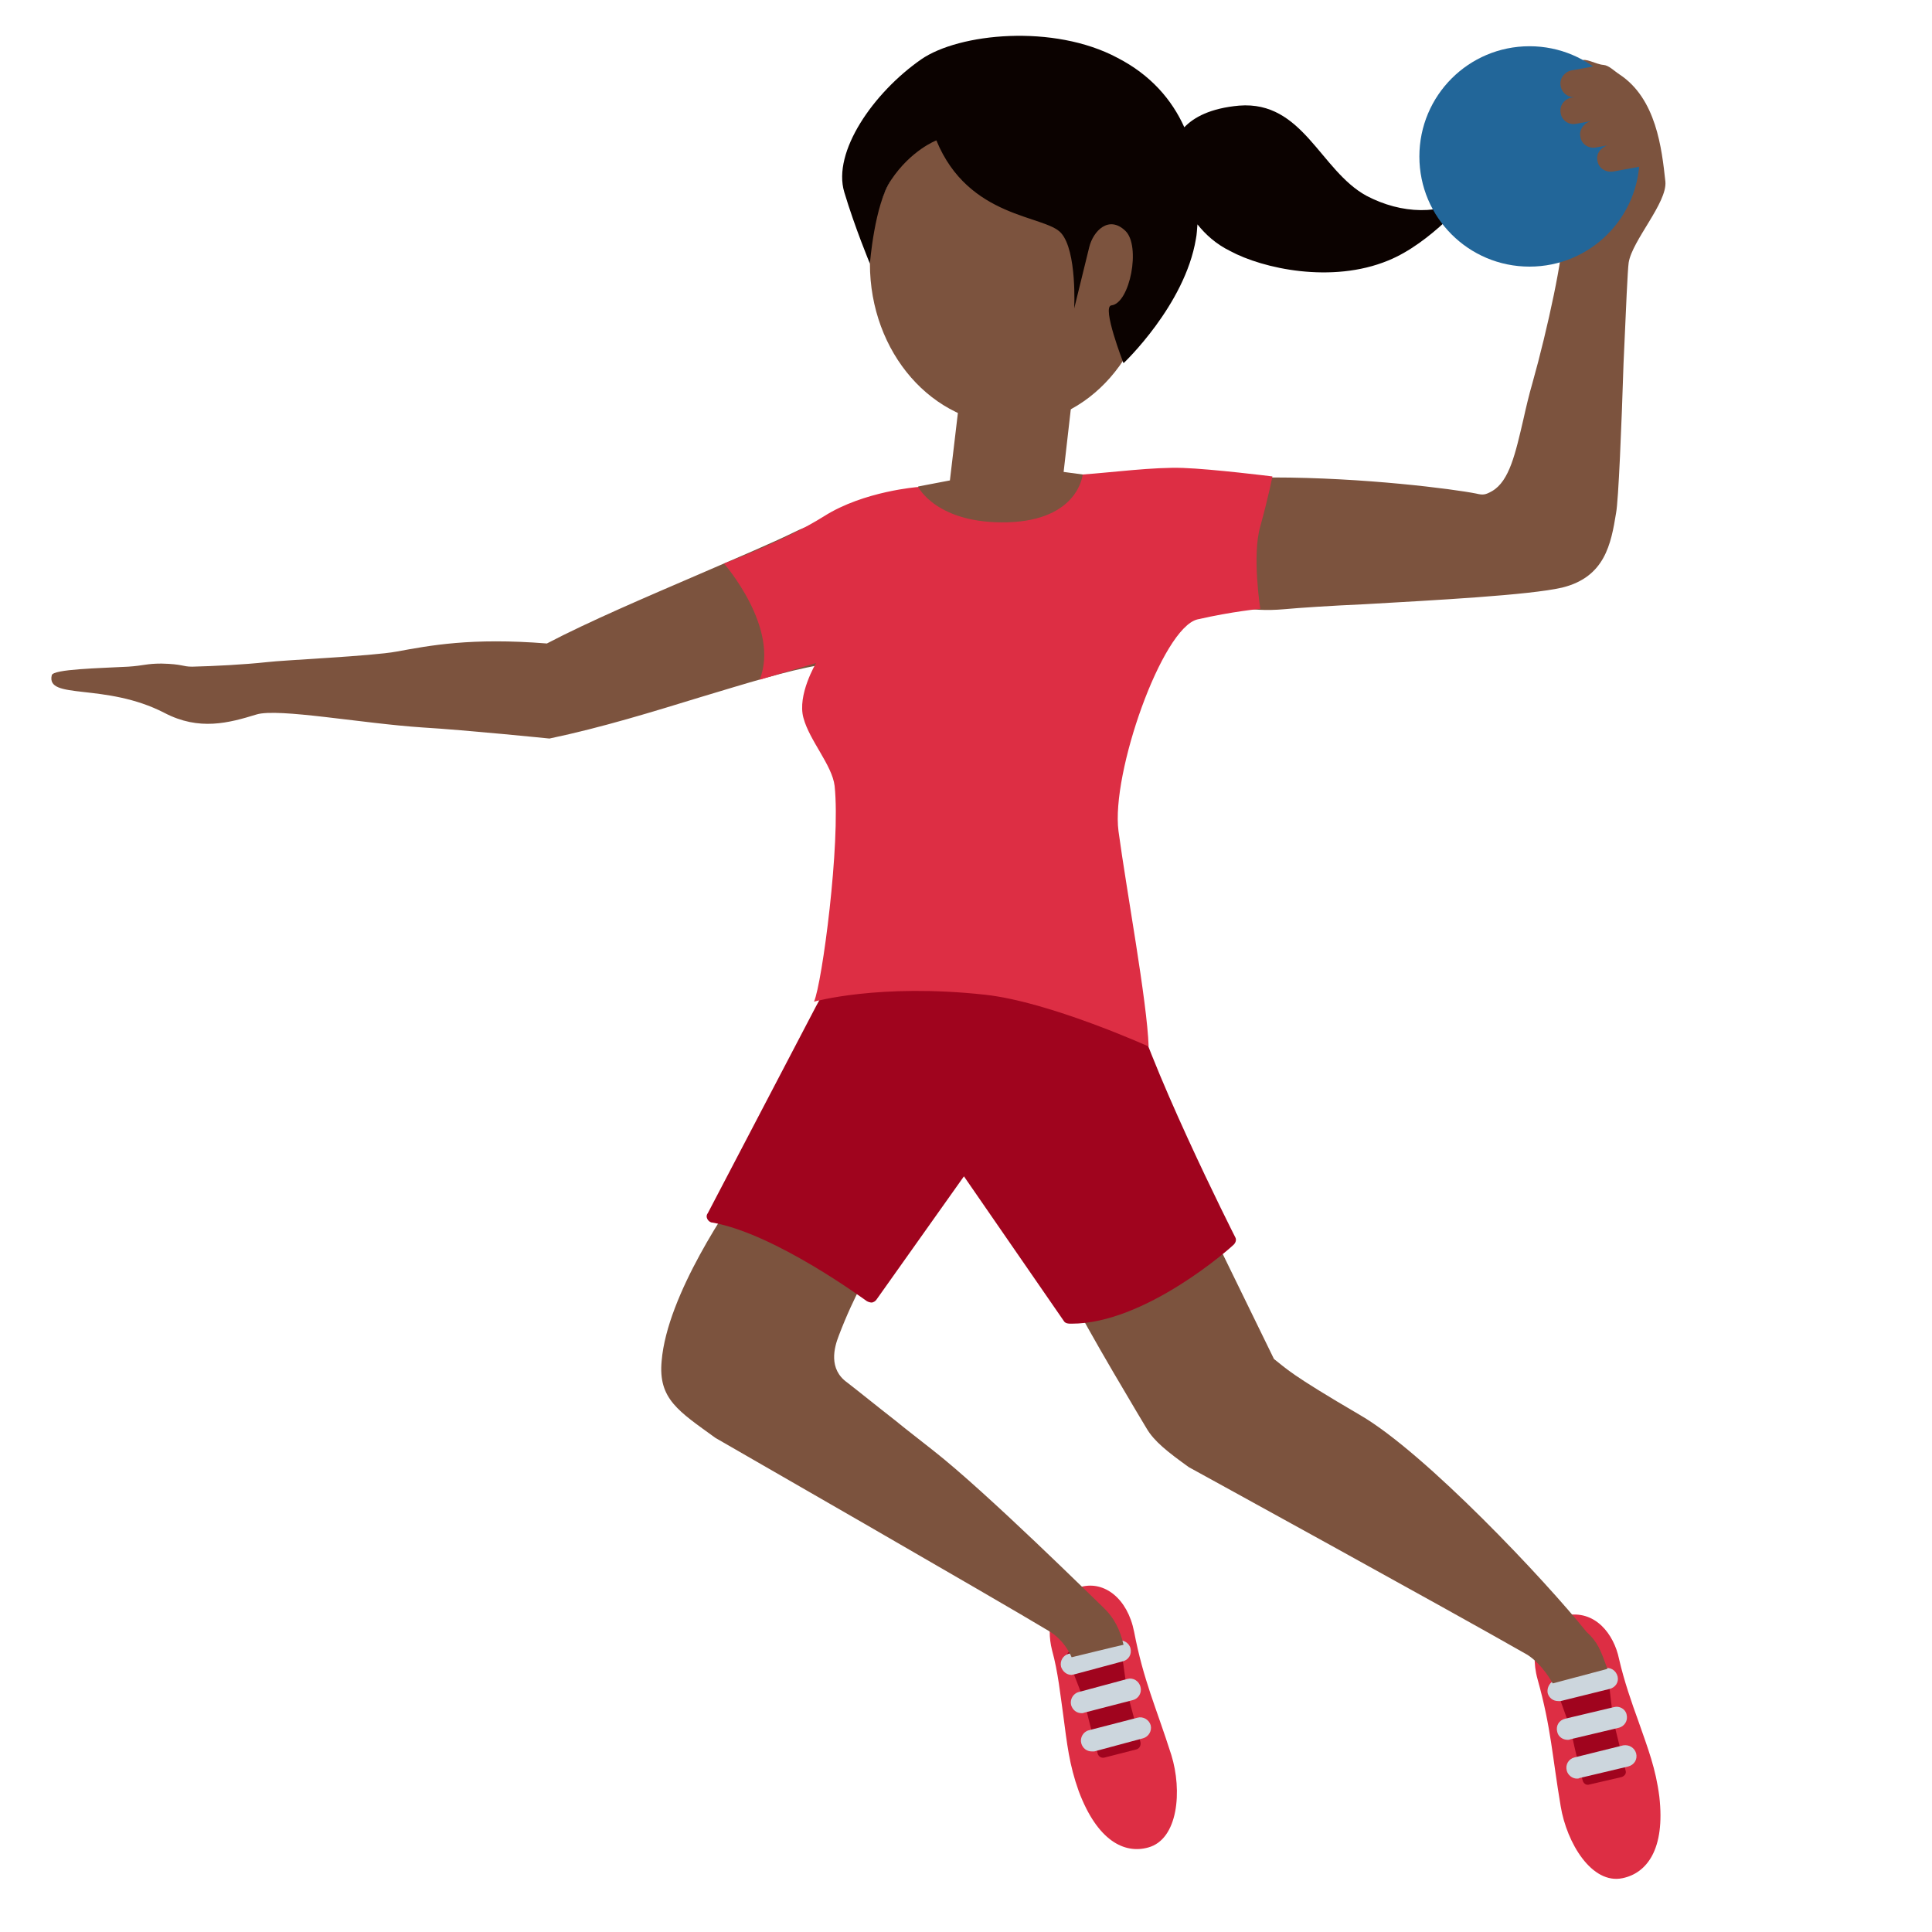<?xml version="1.0" encoding="UTF-8"?>
<svg xmlns="http://www.w3.org/2000/svg" xmlns:xlink="http://www.w3.org/1999/xlink" width="15pt" height="15pt" viewBox="0 0 15 15" version="1.1">
<g id="surface1">
<path style=" stroke:none;fill-rule:nonzero;fill:rgb(86.667%,18.039%,26.667%);fill-opacity:1;" d="M 11.938 13.039 C 12.043 13.414 12.051 13.633 12.117 14.023 C 12.164 14.309 12.359 14.633 12.598 14.582 C 12.785 14.543 12.93 14.359 12.883 13.949 C 12.855 13.73 12.797 13.582 12.719 13.359 C 12.672 13.23 12.609 13.051 12.57 12.879 C 12.531 12.691 12.387 12.492 12.148 12.543 C 11.969 12.582 11.867 12.785 11.938 13.039 Z M 11.938 13.039 "/>
<path style=" stroke:none;fill-rule:nonzero;fill:rgb(62.745%,1.569%,11.765%);fill-opacity:1;" d="M 12.477 12.953 C 12.465 12.945 12.375 12.895 12.246 12.93 C 12.117 12.965 12.07 13.039 12.062 13.051 C 12.059 13.062 12.184 13.375 12.203 13.461 C 12.219 13.555 12.285 13.816 12.289 13.828 C 12.297 13.848 12.316 13.863 12.34 13.855 L 12.59 13.797 C 12.613 13.789 12.629 13.77 12.621 13.746 L 12.535 13.395 C 12.512 13.297 12.484 12.957 12.477 12.953 Z M 12.477 12.953 "/>
<path style=" stroke:none;fill-rule:nonzero;fill:rgb(80%,83.922%,86.667%);fill-opacity:1;" d="M 12.242 13.809 C 12.25 13.809 12.258 13.809 12.262 13.805 L 12.641 13.715 C 12.688 13.703 12.715 13.66 12.703 13.613 C 12.691 13.57 12.648 13.543 12.602 13.551 L 12.223 13.645 C 12.18 13.656 12.152 13.699 12.164 13.746 C 12.172 13.781 12.207 13.809 12.242 13.809 Z M 12.172 13.508 C 12.176 13.508 12.184 13.508 12.191 13.504 L 12.57 13.414 C 12.613 13.402 12.641 13.359 12.629 13.312 C 12.621 13.27 12.574 13.242 12.531 13.254 L 12.152 13.344 C 12.105 13.355 12.078 13.398 12.09 13.445 C 12.098 13.484 12.133 13.508 12.172 13.508 Z M 12.098 13.207 C 12.105 13.207 12.109 13.207 12.117 13.207 L 12.496 13.113 C 12.543 13.102 12.57 13.059 12.559 13.016 C 12.547 12.969 12.504 12.941 12.457 12.953 L 12.078 13.043 C 12.035 13.055 12.008 13.102 12.016 13.145 C 12.027 13.184 12.059 13.207 12.098 13.207 Z M 12.098 13.207 "/>
<path style=" stroke:none;fill-rule:nonzero;fill:rgb(86.667%,18.039%,26.667%);fill-opacity:1;" d="M 8.805 12.668 C 8.879 13.051 8.973 13.246 9.094 13.625 C 9.18 13.902 9.148 14.281 8.914 14.344 C 8.73 14.395 8.52 14.293 8.375 13.906 C 8.301 13.699 8.285 13.543 8.254 13.309 C 8.234 13.172 8.215 12.98 8.168 12.812 C 8.121 12.625 8.156 12.387 8.395 12.32 C 8.574 12.273 8.754 12.41 8.805 12.668 Z M 8.805 12.668 "/>
<path style=" stroke:none;fill-rule:nonzero;fill:rgb(62.745%,1.569%,11.765%);fill-opacity:1;" d="M 8.691 12.738 C 8.684 12.73 8.594 12.68 8.465 12.719 C 8.332 12.758 8.289 12.836 8.281 12.848 C 8.277 12.855 8.41 13.168 8.43 13.254 C 8.449 13.348 8.52 13.605 8.523 13.617 C 8.531 13.641 8.555 13.652 8.578 13.645 L 8.824 13.582 C 8.848 13.574 8.859 13.551 8.855 13.527 L 8.762 13.18 C 8.738 13.082 8.703 12.746 8.691 12.738 Z M 8.691 12.738 "/>
<path style=" stroke:none;fill-rule:nonzero;fill:rgb(80%,83.922%,86.667%);fill-opacity:1;" d="M 8.477 13.598 C 8.484 13.598 8.488 13.598 8.496 13.598 L 8.875 13.496 C 8.918 13.484 8.945 13.438 8.934 13.395 C 8.922 13.352 8.875 13.324 8.832 13.336 L 8.453 13.434 C 8.41 13.445 8.383 13.492 8.395 13.535 C 8.406 13.574 8.438 13.598 8.477 13.598 Z M 8.398 13.301 C 8.406 13.301 8.41 13.301 8.418 13.297 L 8.797 13.199 C 8.84 13.188 8.867 13.141 8.855 13.098 C 8.844 13.051 8.797 13.023 8.754 13.035 L 8.375 13.137 C 8.332 13.148 8.305 13.195 8.316 13.238 C 8.328 13.277 8.359 13.301 8.398 13.301 Z M 8.32 13.004 C 8.324 13.004 8.332 13 8.34 13 L 8.719 12.898 C 8.762 12.887 8.789 12.844 8.777 12.797 C 8.766 12.754 8.719 12.727 8.676 12.738 L 8.297 12.84 C 8.254 12.852 8.227 12.895 8.238 12.941 C 8.25 12.977 8.281 13.004 8.32 13.004 Z M 8.32 13.004 "/>
<path style=" stroke:none;fill-rule:nonzero;fill:rgb(48.627%,32.549%,24.314%);fill-opacity:1;" d="M 8.316 10.062 L 9.359 9.461 L 9.891 10.551 C 9.992 10.629 10.008 10.664 10.562 10.988 C 11.066 11.281 12.004 12.277 12.316 12.668 C 12.406 12.75 12.426 12.809 12.48 12.957 L 12.055 13.07 C 12.055 13.07 11.98 12.926 11.859 12.848 C 11.258 12.504 9.23 11.391 9.23 11.391 C 9.066 11.273 8.961 11.191 8.902 11.09 C 8.902 11.09 8.406 10.266 8.316 10.062 Z M 5.801 9.16 L 6.844 9.707 C 6.77 9.82 6.629 10.062 6.512 10.371 C 6.477 10.461 6.43 10.629 6.578 10.734 C 6.66 10.797 6.824 10.93 6.949 11.027 C 7.035 11.098 7.133 11.172 7.246 11.262 C 7.66 11.586 8.508 12.426 8.578 12.492 C 8.648 12.562 8.695 12.648 8.723 12.77 C 8.688 12.777 8.32 12.867 8.32 12.867 C 8.32 12.867 8.27 12.738 8.145 12.664 C 7.758 12.43 5.555 11.164 5.555 11.164 C 5.27 10.957 5.109 10.863 5.137 10.566 C 5.18 10.051 5.664 9.352 5.801 9.16 Z M 9.344 3.883 C 9.453 3.766 9.637 3.707 9.883 3.707 C 10.59 3.707 11.285 3.797 11.461 3.832 C 11.512 3.844 11.531 3.844 11.586 3.812 C 11.719 3.734 11.766 3.52 11.828 3.254 C 11.848 3.164 11.871 3.066 11.898 2.973 C 12.016 2.555 12.145 1.949 12.129 1.832 C 12.105 1.672 12.258 0.492 12.277 0.473 C 12.305 0.445 12.391 0.5 12.449 0.504 C 12.492 0.508 12.527 0.547 12.574 0.578 C 12.859 0.766 12.902 1.152 12.93 1.41 C 12.945 1.574 12.672 1.867 12.645 2.039 C 12.637 2.094 12.625 2.371 12.605 2.824 C 12.59 3.297 12.566 3.887 12.547 3.984 C 12.508 4.223 12.461 4.48 12.129 4.562 C 11.875 4.621 11.137 4.66 10.598 4.691 C 10.328 4.703 10.09 4.719 9.969 4.73 C 9.699 4.754 9.469 4.703 9.336 4.59 C 9.254 4.523 9.211 4.43 9.207 4.316 C 9.199 4.133 9.246 3.984 9.344 3.883 Z M 0.996 5.176 C 1.117 5.168 1.137 5.152 1.254 5.152 C 1.422 5.156 1.414 5.176 1.492 5.176 C 1.66 5.172 1.895 5.16 2.07 5.141 C 2.199 5.125 2.891 5.094 3.078 5.059 C 3.336 5.012 3.656 4.949 4.246 4.996 C 4.574 4.824 5.023 4.633 5.422 4.461 C 5.711 4.336 5.988 4.219 6.172 4.129 C 6.266 4.082 6.355 4.059 6.441 4.059 C 6.508 4.059 6.57 4.074 6.629 4.098 C 6.766 4.156 6.867 4.277 6.914 4.438 C 6.934 4.496 6.984 4.703 6.871 4.883 C 6.781 5.027 6.609 5.125 6.363 5.164 C 6.109 5.207 5.797 5.305 5.434 5.414 C 5.078 5.523 4.676 5.648 4.266 5.734 C 4.266 5.734 3.617 5.668 3.281 5.648 C 2.812 5.617 2.16 5.496 1.992 5.547 C 1.777 5.613 1.547 5.676 1.277 5.535 C 0.816 5.297 0.355 5.438 0.402 5.242 C 0.414 5.195 0.77 5.188 0.996 5.176 Z M 7.57 2.082 C 7.598 1.844 7.816 1.664 8.051 1.691 C 8.285 1.719 8.457 1.922 8.43 2.16 L 8.258 3.664 L 8.406 3.684 C 8.406 3.684 8.559 4.121 7.805 4.121 C 7.047 4.121 7.129 3.777 7.129 3.777 L 7.375 3.73 Z M 7.57 2.082 "/>
<path style=" stroke:none;fill-rule:nonzero;fill:rgb(48.627%,32.549%,24.314%);fill-opacity:1;" d="M 8.941 2.047 C 8.941 1.359 8.449 0.797 7.848 0.797 C 7.242 0.797 6.754 1.359 6.754 2.047 C 6.754 2.738 7.242 3.297 7.848 3.297 C 8.449 3.297 8.941 2.738 8.941 2.047 Z M 8.941 2.047 "/>
<path style=" stroke:none;fill-rule:nonzero;fill:rgb(4.314%,0.784%,0%);fill-opacity:1;" d="M 7.152 0.461 C 7.445 0.258 8.18 0.184 8.676 0.449 C 8.934 0.582 9.098 0.773 9.195 0.988 C 9.27 0.91 9.398 0.84 9.621 0.82 C 10.117 0.781 10.25 1.324 10.609 1.52 C 10.883 1.664 11.191 1.672 11.41 1.523 C 11.41 1.523 11.113 1.887 10.777 2.023 C 10.34 2.203 9.805 2.086 9.551 1.949 C 9.441 1.895 9.359 1.82 9.297 1.742 C 9.293 1.781 9.293 1.816 9.285 1.855 C 9.199 2.371 8.723 2.82 8.723 2.82 C 8.723 2.82 8.551 2.379 8.629 2.371 C 8.773 2.355 8.859 1.91 8.738 1.793 C 8.609 1.668 8.488 1.793 8.457 1.918 C 8.426 2.043 8.34 2.395 8.34 2.395 C 8.34 2.395 8.363 1.949 8.238 1.809 C 8.113 1.668 7.52 1.699 7.27 1.09 C 7.27 1.09 7.074 1.164 6.918 1.398 C 6.789 1.59 6.754 2.047 6.754 2.047 C 6.754 2.047 6.637 1.766 6.555 1.492 C 6.461 1.18 6.781 0.719 7.152 0.461 Z M 7.152 0.461 "/>
<path style=" stroke:none;fill-rule:nonzero;fill:rgb(62.745%,1.569%,11.765%);fill-opacity:1;" d="M 8.707 7.656 C 8.84 8.238 9.543 9.625 9.543 9.625 C 9.543 9.625 8.859 10.242 8.301 10.227 L 7.484 9.043 L 6.762 10.062 C 6.762 10.062 6.047 9.531 5.539 9.441 C 5.539 9.441 6.234 8.117 6.383 7.836 C 6.531 7.555 6.824 7.191 6.824 7.191 C 6.824 7.191 8.602 7.203 8.707 7.656 Z M 8.707 7.656 "/>
<path style=" stroke:none;fill-rule:nonzero;fill:rgb(62.745%,1.569%,11.765%);fill-opacity:1;" d="M 8.258 10.254 L 7.484 9.133 L 6.805 10.09 C 6.797 10.102 6.785 10.109 6.77 10.113 C 6.758 10.113 6.742 10.109 6.73 10.102 C 6.723 10.098 6.02 9.578 5.531 9.492 C 5.516 9.492 5.5 9.48 5.492 9.465 C 5.484 9.449 5.484 9.434 5.496 9.418 C 5.496 9.418 6.188 8.094 6.336 7.812 C 6.484 7.531 6.77 7.176 6.781 7.16 C 6.793 7.148 6.809 7.141 6.824 7.141 C 7.012 7.141 8.648 7.164 8.758 7.645 C 8.887 8.215 9.582 9.59 9.59 9.605 C 9.602 9.625 9.594 9.648 9.578 9.664 C 9.551 9.691 8.891 10.277 8.32 10.277 C 8.297 10.277 8.27 10.277 8.258 10.254 Z M 8.656 7.668 C 8.59 7.371 7.523 7.25 6.848 7.242 C 6.785 7.324 6.555 7.625 6.43 7.859 C 6.301 8.105 5.758 9.141 5.617 9.406 C 6.055 9.508 6.594 9.875 6.75 9.988 L 7.441 9.012 C 7.453 8.996 7.469 8.988 7.484 8.988 C 7.504 8.988 7.52 8.996 7.527 9.012 L 8.328 10.172 C 8.793 10.172 9.344 9.727 9.48 9.613 C 9.363 9.387 8.777 8.203 8.656 7.668 Z M 8.656 7.668 "/>
<path style=" stroke:none;fill-rule:nonzero;fill:rgb(86.667%,18.039%,26.667%);fill-opacity:1;" d="M 9.184 3.633 C 8.957 3.625 8.633 3.668 8.406 3.684 C 8.406 3.684 8.375 4.039 7.824 4.055 C 7.273 4.07 7.129 3.781 7.129 3.781 C 7.129 3.781 6.707 3.812 6.398 4.008 C 6.094 4.199 5.621 4.375 5.621 4.375 C 5.621 4.375 6.059 4.875 5.898 5.277 L 6.336 5.148 C 6.336 5.148 6.188 5.395 6.238 5.574 C 6.285 5.75 6.461 5.941 6.48 6.102 C 6.527 6.551 6.383 7.633 6.32 7.777 C 6.32 7.777 6.828 7.633 7.648 7.723 C 8.148 7.777 8.918 8.125 8.918 8.125 C 8.906 7.773 8.746 6.914 8.684 6.453 C 8.625 6.004 9.023 4.875 9.297 4.809 C 9.574 4.746 9.785 4.727 9.785 4.727 C 9.785 4.727 9.719 4.312 9.785 4.086 C 9.848 3.859 9.879 3.699 9.879 3.699 C 9.879 3.699 9.414 3.641 9.184 3.633 Z M 9.184 3.633 "/>
<path style=" stroke:none;fill-rule:nonzero;fill:rgb(13.333%,40%,60%);fill-opacity:1;" d="M 12.73 1.215 C 12.73 1.688 12.348 2.07 11.875 2.07 C 11.402 2.07 11.02 1.688 11.02 1.215 C 11.02 0.742 11.402 0.359 11.875 0.359 C 12.348 0.359 12.73 0.742 12.73 1.215 Z M 12.73 1.215 "/>
<path style=" stroke:none;fill-rule:nonzero;fill:rgb(48.627%,32.549%,24.314%);fill-opacity:1;" d="M 12.199 0.758 L 12.234 0.754 C 12.18 0.762 12.125 0.723 12.117 0.668 C 12.105 0.613 12.145 0.559 12.199 0.547 L 12.414 0.508 L 12.758 0.883 L 12.863 1.27 L 12.523 1.332 C 12.465 1.34 12.41 1.305 12.402 1.246 C 12.391 1.191 12.43 1.145 12.48 1.129 L 12.391 1.145 C 12.332 1.156 12.277 1.117 12.27 1.062 C 12.258 1.008 12.297 0.957 12.348 0.941 L 12.238 0.961 C 12.18 0.973 12.125 0.934 12.117 0.879 C 12.105 0.82 12.145 0.77 12.199 0.758 Z M 12.199 0.758 "/>
</g>
</svg>
